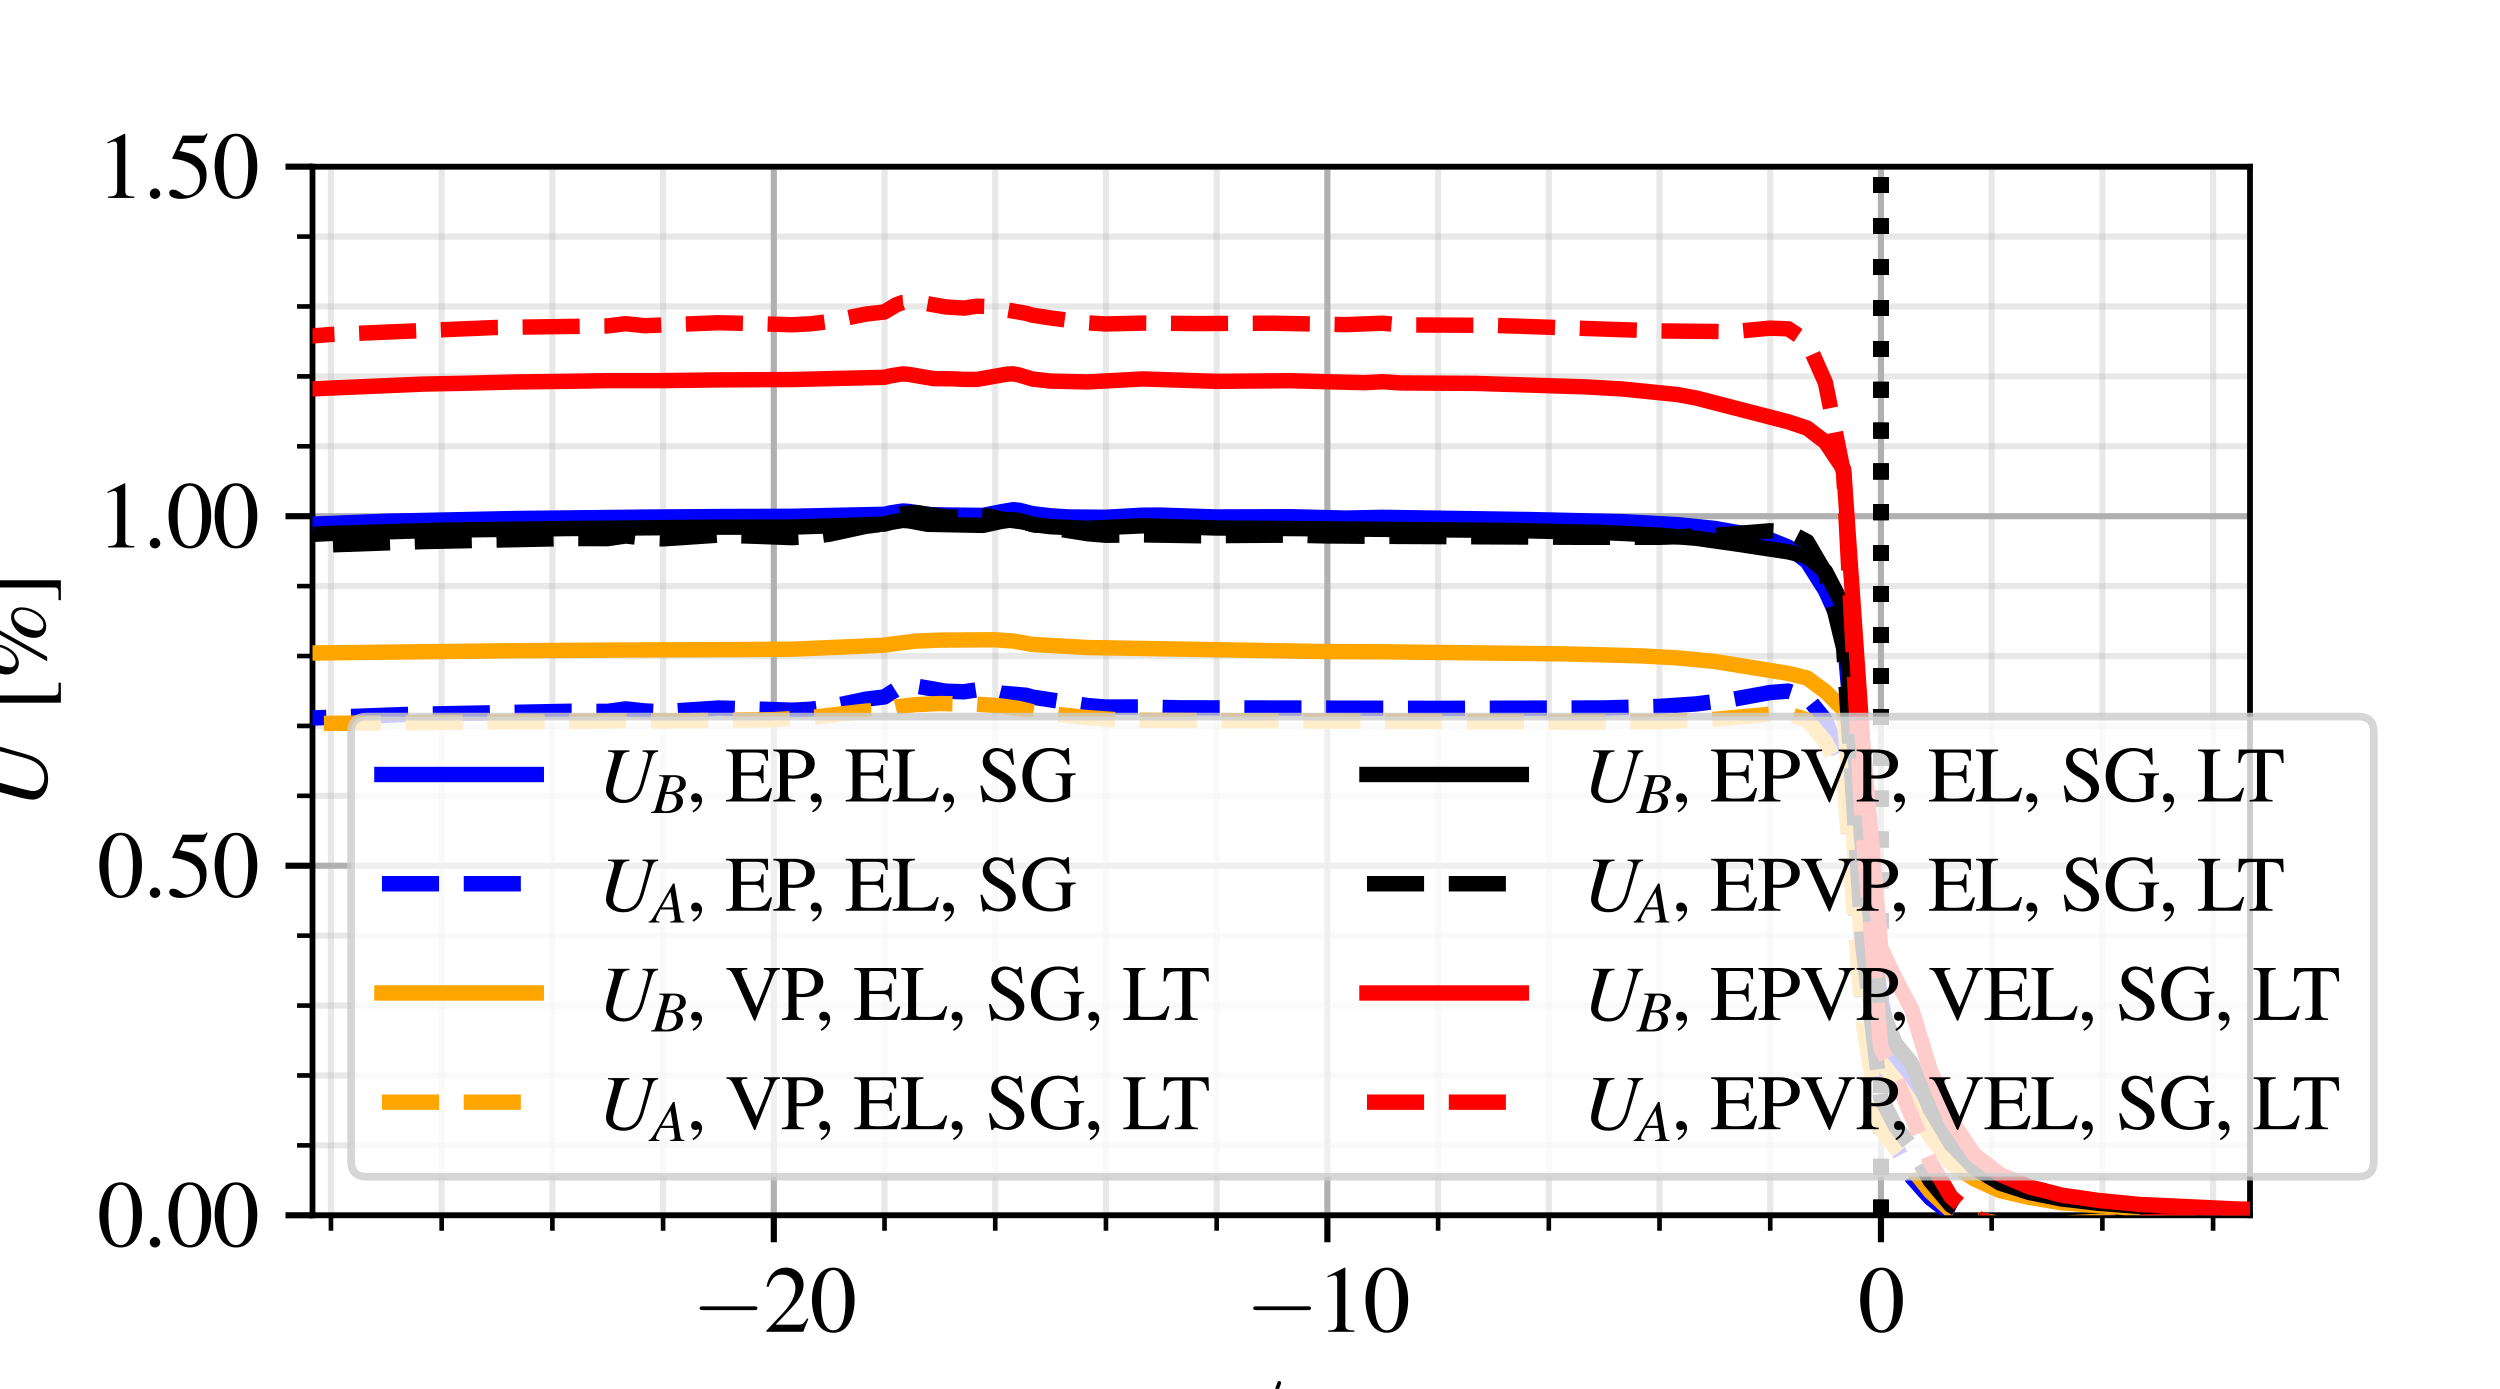<?xml version="1.0" encoding="utf-8" standalone="no"?>
<!DOCTYPE svg PUBLIC "-//W3C//DTD SVG 1.1//EN"
  "http://www.w3.org/Graphics/SVG/1.1/DTD/svg11.dtd">
<svg xmlns:xlink="http://www.w3.org/1999/xlink" width="324pt" height="180pt" viewBox="0 0 324 180" xmlns="http://www.w3.org/2000/svg" version="1.1">
 <defs>
  <style type="text/css">*{stroke-linejoin: round; stroke-linecap: butt}</style>
 </defs>
 <g id="figure_1">
  <g id="patch_1">
   <path d="M 0 180 
L 324 180 
L 324 0 
L 0 0 
z
" style="fill: #ffffff"/>
  </g>
  <g id="axes_1">
   <g id="patch_2">
    <path d="M 40.5 157.5 
L 291.6 157.5 
L 291.6 21.6 
L 40.5 21.6 
z
" style="fill: #ffffff"/>
   </g>
   <g id="matplotlib.axis_1">
    <g id="xtick_1">
     <g id="line2d_1">
      <path d="M 100.286 157.5 
L 100.286 21.6 
" clip-path="url(#p25b8b8e4d7)" style="fill: none; stroke: #b0b0b0; stroke-width: 0.8; stroke-linecap: square"/>
     </g>
     <g id="line2d_2">
      <defs>
       <path id="m56340fd3eb" d="M 0 0 
L 0 3.5 
" style="stroke: #000000; stroke-width: 0.8"/>
      </defs>
      <g>
       <use xlink:href="#m56340fd3eb" x="100.286" y="157.5" style="stroke: #000000; stroke-width: 0.8"/>
      </g>
     </g>
     <g id="text_1">
      <!-- $\mathdefault{-20}$ -->
      <g transform="translate(89.664 172.605)scale(0.12 -0.12)">
       <defs>
        <path id="CMSY10-0" d="M 4218 1472 
C 4326 1472 4442 1472 4442 1600 
C 4442 1728 4326 1728 4218 1728 
L 755 1728 
C 646 1728 531 1728 531 1600 
C 531 1472 646 1472 755 1472 
L 4218 1472 
z
" transform="scale(0.016)"/>
        <path id="NimbusRomNo9L-Regu-32" d="M 3040 879 
L 2957 912 
C 2720 544 2637 486 2349 486 
L 819 486 
L 1894 1621 
C 2464 2221 2714 2711 2714 3214 
C 2714 3858 2195 4352 1530 4352 
C 1178 4352 845 4211 608 3955 
C 403 3736 307 3530 198 3072 
L 333 3039 
C 589 3671 819 3878 1261 3878 
C 1798 3878 2163 3510 2163 2969 
C 2163 2466 1869 1866 1331 1292 
L 192 76 
L 192 0 
L 2688 0 
L 3040 879 
z
" transform="scale(0.016)"/>
        <path id="NimbusRomNo9L-Regu-30" d="M 1626 4352 
C 1274 4352 1005 4243 768 4019 
C 397 3661 154 2924 154 2176 
C 154 1478 365 729 666 371 
C 902 89 1229 -64 1600 -64 
C 1926 -64 2202 44 2432 268 
C 2803 620 3046 1363 3046 2137 
C 3046 3449 2464 4352 1626 4352 
z
M 1606 4185 
C 2144 4185 2432 3462 2432 2124 
C 2432 787 2150 102 1600 102 
C 1050 102 768 787 768 2118 
C 768 3475 1056 4185 1606 4185 
z
" transform="scale(0.016)"/>
       </defs>
       <use xlink:href="#CMSY10-0" transform="scale(0.996)"/>
       <use xlink:href="#NimbusRomNo9L-Regu-32" transform="translate(77.409 0)scale(0.996)"/>
       <use xlink:href="#NimbusRomNo9L-Regu-30" transform="translate(127.222 0)scale(0.996)"/>
      </g>
     </g>
    </g>
    <g id="xtick_2">
     <g id="line2d_3">
      <path d="M 172.029 157.5 
L 172.029 21.6 
" clip-path="url(#p25b8b8e4d7)" style="fill: none; stroke: #b0b0b0; stroke-width: 0.8; stroke-linecap: square"/>
     </g>
     <g id="line2d_4">
      <g>
       <use xlink:href="#m56340fd3eb" x="172.029" y="157.5" style="stroke: #000000; stroke-width: 0.8"/>
      </g>
     </g>
     <g id="text_2">
      <!-- $\mathdefault{-10}$ -->
      <g transform="translate(161.406 172.605)scale(0.12 -0.12)">
       <defs>
        <path id="NimbusRomNo9L-Regu-31" d="M 1862 4352 
L 710 3776 
L 710 3686 
C 787 3718 858 3743 883 3756 
C 998 3801 1107 3826 1171 3826 
C 1306 3826 1363 3731 1363 3525 
L 1363 599 
C 1363 386 1312 238 1210 179 
C 1114 121 1024 102 755 96 
L 755 0 
L 2522 0 
L 2522 96 
C 2016 102 1914 167 1914 477 
L 1914 4339 
L 1862 4352 
z
" transform="scale(0.016)"/>
       </defs>
       <use xlink:href="#CMSY10-0" transform="scale(0.996)"/>
       <use xlink:href="#NimbusRomNo9L-Regu-31" transform="translate(77.409 0)scale(0.996)"/>
       <use xlink:href="#NimbusRomNo9L-Regu-30" transform="translate(127.222 0)scale(0.996)"/>
      </g>
     </g>
    </g>
    <g id="xtick_3">
     <g id="line2d_5">
      <path d="M 243.771 157.5 
L 243.771 21.6 
" clip-path="url(#p25b8b8e4d7)" style="fill: none; stroke: #b0b0b0; stroke-width: 0.8; stroke-linecap: square"/>
     </g>
     <g id="line2d_6">
      <g>
       <use xlink:href="#m56340fd3eb" x="243.771" y="157.5" style="stroke: #000000; stroke-width: 0.8"/>
      </g>
     </g>
     <g id="text_3">
      <!-- $\mathdefault{0}$ -->
      <g transform="translate(240.783 172.605)scale(0.12 -0.12)">
       <use xlink:href="#NimbusRomNo9L-Regu-30" transform="scale(0.996)"/>
      </g>
     </g>
    </g>
    <g id="xtick_4">
     <g id="line2d_7">
      <path d="M 42.891 157.5 
L 42.891 21.6 
" clip-path="url(#p25b8b8e4d7)" style="fill: none; stroke: #b0b0b0; stroke-opacity: 0.3; stroke-width: 0.8; stroke-linecap: square"/>
     </g>
     <g id="line2d_8">
      <defs>
       <path id="m2dd1605b0b" d="M 0 0 
L 0 2 
" style="stroke: #000000; stroke-width: 0.6"/>
      </defs>
      <g>
       <use xlink:href="#m2dd1605b0b" x="42.891" y="157.5" style="stroke: #000000; stroke-width: 0.6"/>
      </g>
     </g>
    </g>
    <g id="xtick_5">
     <g id="line2d_9">
      <path d="M 57.24 157.5 
L 57.24 21.6 
" clip-path="url(#p25b8b8e4d7)" style="fill: none; stroke: #b0b0b0; stroke-opacity: 0.3; stroke-width: 0.8; stroke-linecap: square"/>
     </g>
     <g id="line2d_10">
      <g>
       <use xlink:href="#m2dd1605b0b" x="57.24" y="157.5" style="stroke: #000000; stroke-width: 0.6"/>
      </g>
     </g>
    </g>
    <g id="xtick_6">
     <g id="line2d_11">
      <path d="M 71.589 157.5 
L 71.589 21.6 
" clip-path="url(#p25b8b8e4d7)" style="fill: none; stroke: #b0b0b0; stroke-opacity: 0.3; stroke-width: 0.8; stroke-linecap: square"/>
     </g>
     <g id="line2d_12">
      <g>
       <use xlink:href="#m2dd1605b0b" x="71.589" y="157.5" style="stroke: #000000; stroke-width: 0.6"/>
      </g>
     </g>
    </g>
    <g id="xtick_7">
     <g id="line2d_13">
      <path d="M 85.937 157.5 
L 85.937 21.6 
" clip-path="url(#p25b8b8e4d7)" style="fill: none; stroke: #b0b0b0; stroke-opacity: 0.3; stroke-width: 0.8; stroke-linecap: square"/>
     </g>
     <g id="line2d_14">
      <g>
       <use xlink:href="#m2dd1605b0b" x="85.937" y="157.5" style="stroke: #000000; stroke-width: 0.6"/>
      </g>
     </g>
    </g>
    <g id="xtick_8">
     <g id="line2d_15">
      <path d="M 114.634 157.5 
L 114.634 21.6 
" clip-path="url(#p25b8b8e4d7)" style="fill: none; stroke: #b0b0b0; stroke-opacity: 0.3; stroke-width: 0.8; stroke-linecap: square"/>
     </g>
     <g id="line2d_16">
      <g>
       <use xlink:href="#m2dd1605b0b" x="114.634" y="157.5" style="stroke: #000000; stroke-width: 0.6"/>
      </g>
     </g>
    </g>
    <g id="xtick_9">
     <g id="line2d_17">
      <path d="M 128.983 157.5 
L 128.983 21.6 
" clip-path="url(#p25b8b8e4d7)" style="fill: none; stroke: #b0b0b0; stroke-opacity: 0.3; stroke-width: 0.8; stroke-linecap: square"/>
     </g>
     <g id="line2d_18">
      <g>
       <use xlink:href="#m2dd1605b0b" x="128.983" y="157.5" style="stroke: #000000; stroke-width: 0.6"/>
      </g>
     </g>
    </g>
    <g id="xtick_10">
     <g id="line2d_19">
      <path d="M 143.331 157.5 
L 143.331 21.6 
" clip-path="url(#p25b8b8e4d7)" style="fill: none; stroke: #b0b0b0; stroke-opacity: 0.3; stroke-width: 0.8; stroke-linecap: square"/>
     </g>
     <g id="line2d_20">
      <g>
       <use xlink:href="#m2dd1605b0b" x="143.331" y="157.5" style="stroke: #000000; stroke-width: 0.6"/>
      </g>
     </g>
    </g>
    <g id="xtick_11">
     <g id="line2d_21">
      <path d="M 157.68 157.5 
L 157.68 21.6 
" clip-path="url(#p25b8b8e4d7)" style="fill: none; stroke: #b0b0b0; stroke-opacity: 0.3; stroke-width: 0.8; stroke-linecap: square"/>
     </g>
     <g id="line2d_22">
      <g>
       <use xlink:href="#m2dd1605b0b" x="157.68" y="157.5" style="stroke: #000000; stroke-width: 0.6"/>
      </g>
     </g>
    </g>
    <g id="xtick_12">
     <g id="line2d_23">
      <path d="M 186.377 157.5 
L 186.377 21.6 
" clip-path="url(#p25b8b8e4d7)" style="fill: none; stroke: #b0b0b0; stroke-opacity: 0.3; stroke-width: 0.8; stroke-linecap: square"/>
     </g>
     <g id="line2d_24">
      <g>
       <use xlink:href="#m2dd1605b0b" x="186.377" y="157.5" style="stroke: #000000; stroke-width: 0.6"/>
      </g>
     </g>
    </g>
    <g id="xtick_13">
     <g id="line2d_25">
      <path d="M 200.726 157.5 
L 200.726 21.6 
" clip-path="url(#p25b8b8e4d7)" style="fill: none; stroke: #b0b0b0; stroke-opacity: 0.3; stroke-width: 0.8; stroke-linecap: square"/>
     </g>
     <g id="line2d_26">
      <g>
       <use xlink:href="#m2dd1605b0b" x="200.726" y="157.5" style="stroke: #000000; stroke-width: 0.6"/>
      </g>
     </g>
    </g>
    <g id="xtick_14">
     <g id="line2d_27">
      <path d="M 215.074 157.5 
L 215.074 21.6 
" clip-path="url(#p25b8b8e4d7)" style="fill: none; stroke: #b0b0b0; stroke-opacity: 0.3; stroke-width: 0.8; stroke-linecap: square"/>
     </g>
     <g id="line2d_28">
      <g>
       <use xlink:href="#m2dd1605b0b" x="215.074" y="157.5" style="stroke: #000000; stroke-width: 0.6"/>
      </g>
     </g>
    </g>
    <g id="xtick_15">
     <g id="line2d_29">
      <path d="M 229.423 157.5 
L 229.423 21.6 
" clip-path="url(#p25b8b8e4d7)" style="fill: none; stroke: #b0b0b0; stroke-opacity: 0.3; stroke-width: 0.8; stroke-linecap: square"/>
     </g>
     <g id="line2d_30">
      <g>
       <use xlink:href="#m2dd1605b0b" x="229.423" y="157.5" style="stroke: #000000; stroke-width: 0.6"/>
      </g>
     </g>
    </g>
    <g id="xtick_16">
     <g id="line2d_31">
      <path d="M 258.12 157.5 
L 258.12 21.6 
" clip-path="url(#p25b8b8e4d7)" style="fill: none; stroke: #b0b0b0; stroke-opacity: 0.3; stroke-width: 0.8; stroke-linecap: square"/>
     </g>
     <g id="line2d_32">
      <g>
       <use xlink:href="#m2dd1605b0b" x="258.12" y="157.5" style="stroke: #000000; stroke-width: 0.6"/>
      </g>
     </g>
    </g>
    <g id="xtick_17">
     <g id="line2d_33">
      <path d="M 272.469 157.5 
L 272.469 21.6 
" clip-path="url(#p25b8b8e4d7)" style="fill: none; stroke: #b0b0b0; stroke-opacity: 0.3; stroke-width: 0.8; stroke-linecap: square"/>
     </g>
     <g id="line2d_34">
      <g>
       <use xlink:href="#m2dd1605b0b" x="272.469" y="157.5" style="stroke: #000000; stroke-width: 0.6"/>
      </g>
     </g>
    </g>
    <g id="xtick_18">
     <g id="line2d_35">
      <path d="M 286.817 157.5 
L 286.817 21.6 
" clip-path="url(#p25b8b8e4d7)" style="fill: none; stroke: #b0b0b0; stroke-opacity: 0.3; stroke-width: 0.8; stroke-linecap: square"/>
     </g>
     <g id="line2d_36">
      <g>
       <use xlink:href="#m2dd1605b0b" x="286.817" y="157.5" style="stroke: #000000; stroke-width: 0.6"/>
      </g>
     </g>
    </g>
    <g id="text_4">
     <!-- $z/R_t$ -->
     <g transform="translate(155.949 188.16)scale(0.12 -0.12)">
      <defs>
       <path id="NimbusRomNo9L-ReguItal-7a" d="M 518 1991 
C 653 2310 736 2368 1037 2368 
L 1971 2368 
L -13 -7 
L 45 -64 
C 147 19 230 51 339 51 
C 493 51 704 -32 1005 -225 
C 1325 -429 1542 -512 1722 -512 
C 2042 -512 2323 -278 2323 -13 
C 2323 121 2234 217 2099 217 
C 1971 198 1882 115 1882 0 
C 1882 -57 1901 -120 1939 -189 
C 1958 -227 1971 -265 1971 -284 
C 1971 -340 1901 -378 1798 -378 
C 1638 -378 1562 -328 1350 -63 
C 1069 301 947 385 576 469 
L 2432 2681 
L 2432 2752 
L 614 2752 
L 416 2013 
L 518 1991 
z
" transform="scale(0.016)"/>
       <path id="CMMI10-3d" d="M 2810 4557 
C 2842 4640 2842 4665 2842 4672 
C 2842 4742 2784 4800 2714 4800 
C 2669 4800 2624 4780 2605 4742 
L 384 -1357 
C 352 -1440 352 -1466 352 -1472 
C 352 -1543 410 -1600 480 -1600 
C 563 -1600 582 -1556 621 -1447 
L 2810 4557 
z
" transform="scale(0.016)"/>
       <path id="NimbusRomNo9L-ReguItal-52" d="M 3629 102 
C 3347 121 3219 229 3098 561 
L 2502 2121 
C 2995 2229 3206 2318 3437 2522 
C 3648 2707 3763 2955 3763 3242 
C 3763 3834 3290 4160 2432 4160 
L 845 4160 
L 845 4057 
C 1114 4019 1146 4012 1210 3967 
C 1261 3936 1299 3859 1299 3789 
C 1299 3713 1267 3560 1222 3388 
L 435 573 
C 320 198 275 159 -83 102 
L -83 0 
L 1478 0 
L 1478 102 
C 1088 153 1043 185 1043 395 
C 1043 459 1062 541 1120 764 
L 1478 2095 
L 1894 2063 
L 2682 0 
L 3629 0 
L 3629 102 
z
M 1971 3789 
C 2010 3923 2093 3967 2298 3967 
C 2829 3967 3091 3726 3091 3254 
C 3091 2624 2682 2299 1882 2299 
C 1779 2299 1709 2305 1555 2331 
L 1971 3789 
z
" transform="scale(0.016)"/>
       <path id="NimbusRomNo9L-ReguItal-74" d="M 1894 2752 
L 1382 2752 
L 1562 3411 
C 1568 3424 1568 3436 1568 3443 
C 1568 3488 1549 3507 1517 3507 
C 1478 3507 1459 3500 1421 3449 
C 1171 3123 774 2803 570 2745 
C 410 2694 365 2655 365 2585 
C 365 2579 365 2566 371 2547 
L 845 2547 
L 384 782 
C 371 724 365 705 346 647 
C 288 454 237 230 237 179 
C 237 38 371 -64 544 -64 
C 838 -64 1050 115 1453 711 
L 1370 756 
C 1056 352 954 249 851 249 
C 794 249 755 300 755 377 
C 755 384 755 390 762 410 
L 1325 2547 
L 1862 2547 
L 1894 2752 
z
" transform="scale(0.016)"/>
      </defs>
      <use xlink:href="#NimbusRomNo9L-ReguItal-7a" transform="scale(0.996)"/>
      <use xlink:href="#CMMI10-3d" transform="translate(38.754 0)scale(0.996)"/>
      <use xlink:href="#NimbusRomNo9L-ReguItal-52" transform="translate(88.567 0)scale(0.996)"/>
      <use xlink:href="#NimbusRomNo9L-ReguItal-74" transform="translate(147.595 -14.944)scale(0.737)"/>
     </g>
    </g>
   </g>
   <g id="matplotlib.axis_2">
    <g id="ytick_1">
     <g id="line2d_37">
      <path d="M 40.5 157.5 
L 291.6 157.5 
" clip-path="url(#p25b8b8e4d7)" style="fill: none; stroke: #b0b0b0; stroke-width: 0.8; stroke-linecap: square"/>
     </g>
     <g id="line2d_38">
      <defs>
       <path id="m65798af2ad" d="M 0 0 
L -3.5 0 
" style="stroke: #000000; stroke-width: 0.8"/>
      </defs>
      <g>
       <use xlink:href="#m65798af2ad" x="40.5" y="157.5" style="stroke: #000000; stroke-width: 0.8"/>
      </g>
     </g>
     <g id="text_5">
      <!-- 0.00 -->
      <g transform="translate(12.578 161.553)scale(0.12 -0.12)">
       <defs>
        <path id="NimbusRomNo9L-Regu-2e" d="M 800 646 
C 608 646 448 480 448 281 
C 448 96 608 -64 794 -64 
C 992 -64 1158 96 1158 281 
C 1158 480 992 646 800 646 
z
" transform="scale(0.016)"/>
       </defs>
       <use xlink:href="#NimbusRomNo9L-Regu-30" transform="scale(0.996)"/>
       <use xlink:href="#NimbusRomNo9L-Regu-2e" transform="translate(49.813 0)scale(0.996)"/>
       <use xlink:href="#NimbusRomNo9L-Regu-30" transform="translate(74.72 0)scale(0.996)"/>
       <use xlink:href="#NimbusRomNo9L-Regu-30" transform="translate(124.533 0)scale(0.996)"/>
      </g>
     </g>
    </g>
    <g id="ytick_2">
     <g id="line2d_39">
      <path d="M 40.5 112.2 
L 291.6 112.2 
" clip-path="url(#p25b8b8e4d7)" style="fill: none; stroke: #b0b0b0; stroke-width: 0.8; stroke-linecap: square"/>
     </g>
     <g id="line2d_40">
      <g>
       <use xlink:href="#m65798af2ad" x="40.5" y="112.2" style="stroke: #000000; stroke-width: 0.8"/>
      </g>
     </g>
     <g id="text_6">
      <!-- 0.50 -->
      <g transform="translate(12.578 116.253)scale(0.12 -0.12)">
       <defs>
        <path id="NimbusRomNo9L-Regu-35" d="M 1158 3718 
L 2413 3718 
C 2515 3718 2541 3731 2560 3775 
L 2803 4345 
L 2746 4390 
C 2650 4256 2586 4224 2451 4224 
L 1114 4224 
L 416 2717 
C 410 2705 410 2698 410 2686 
C 410 2654 435 2635 486 2635 
C 691 2635 947 2591 1210 2508 
C 1946 2274 2285 1882 2285 1255 
C 2285 647 1894 172 1395 172 
C 1267 172 1158 217 966 356 
C 762 502 614 565 480 565 
C 294 565 205 489 205 331 
C 205 89 506 -64 986 -64 
C 1523 -64 1984 108 2304 432 
C 2598 717 2733 1078 2733 1559 
C 2733 2015 2611 2306 2291 2622 
C 2010 2901 1645 3047 890 3180 
L 1158 3718 
z
" transform="scale(0.016)"/>
       </defs>
       <use xlink:href="#NimbusRomNo9L-Regu-30" transform="scale(0.996)"/>
       <use xlink:href="#NimbusRomNo9L-Regu-2e" transform="translate(49.813 0)scale(0.996)"/>
       <use xlink:href="#NimbusRomNo9L-Regu-35" transform="translate(74.72 0)scale(0.996)"/>
       <use xlink:href="#NimbusRomNo9L-Regu-30" transform="translate(124.533 0)scale(0.996)"/>
      </g>
     </g>
    </g>
    <g id="ytick_3">
     <g id="line2d_41">
      <path d="M 40.5 66.9 
L 291.6 66.9 
" clip-path="url(#p25b8b8e4d7)" style="fill: none; stroke: #b0b0b0; stroke-width: 0.8; stroke-linecap: square"/>
     </g>
     <g id="line2d_42">
      <g>
       <use xlink:href="#m65798af2ad" x="40.5" y="66.9" style="stroke: #000000; stroke-width: 0.8"/>
      </g>
     </g>
     <g id="text_7">
      <!-- 1.00 -->
      <g transform="translate(12.578 70.953)scale(0.12 -0.12)">
       <use xlink:href="#NimbusRomNo9L-Regu-31" transform="scale(0.996)"/>
       <use xlink:href="#NimbusRomNo9L-Regu-2e" transform="translate(49.813 0)scale(0.996)"/>
       <use xlink:href="#NimbusRomNo9L-Regu-30" transform="translate(74.72 0)scale(0.996)"/>
       <use xlink:href="#NimbusRomNo9L-Regu-30" transform="translate(124.533 0)scale(0.996)"/>
      </g>
     </g>
    </g>
    <g id="ytick_4">
     <g id="line2d_43">
      <path d="M 40.5 21.6 
L 291.6 21.6 
" clip-path="url(#p25b8b8e4d7)" style="fill: none; stroke: #b0b0b0; stroke-width: 0.8; stroke-linecap: square"/>
     </g>
     <g id="line2d_44">
      <g>
       <use xlink:href="#m65798af2ad" x="40.5" y="21.6" style="stroke: #000000; stroke-width: 0.8"/>
      </g>
     </g>
     <g id="text_8">
      <!-- 1.50 -->
      <g transform="translate(12.578 25.653)scale(0.12 -0.12)">
       <use xlink:href="#NimbusRomNo9L-Regu-31" transform="scale(0.996)"/>
       <use xlink:href="#NimbusRomNo9L-Regu-2e" transform="translate(49.813 0)scale(0.996)"/>
       <use xlink:href="#NimbusRomNo9L-Regu-35" transform="translate(74.72 0)scale(0.996)"/>
       <use xlink:href="#NimbusRomNo9L-Regu-30" transform="translate(124.533 0)scale(0.996)"/>
      </g>
     </g>
    </g>
    <g id="ytick_5">
     <g id="line2d_45">
      <path d="M 40.5 148.44 
L 291.6 148.44 
" clip-path="url(#p25b8b8e4d7)" style="fill: none; stroke: #b0b0b0; stroke-opacity: 0.3; stroke-width: 0.8; stroke-linecap: square"/>
     </g>
     <g id="line2d_46">
      <defs>
       <path id="maff9589c83" d="M 0 0 
L -2 0 
" style="stroke: #000000; stroke-width: 0.6"/>
      </defs>
      <g>
       <use xlink:href="#maff9589c83" x="40.5" y="148.44" style="stroke: #000000; stroke-width: 0.6"/>
      </g>
     </g>
    </g>
    <g id="ytick_6">
     <g id="line2d_47">
      <path d="M 40.5 139.38 
L 291.6 139.38 
" clip-path="url(#p25b8b8e4d7)" style="fill: none; stroke: #b0b0b0; stroke-opacity: 0.3; stroke-width: 0.8; stroke-linecap: square"/>
     </g>
     <g id="line2d_48">
      <g>
       <use xlink:href="#maff9589c83" x="40.5" y="139.38" style="stroke: #000000; stroke-width: 0.6"/>
      </g>
     </g>
    </g>
    <g id="ytick_7">
     <g id="line2d_49">
      <path d="M 40.5 130.32 
L 291.6 130.32 
" clip-path="url(#p25b8b8e4d7)" style="fill: none; stroke: #b0b0b0; stroke-opacity: 0.3; stroke-width: 0.8; stroke-linecap: square"/>
     </g>
     <g id="line2d_50">
      <g>
       <use xlink:href="#maff9589c83" x="40.5" y="130.32" style="stroke: #000000; stroke-width: 0.6"/>
      </g>
     </g>
    </g>
    <g id="ytick_8">
     <g id="line2d_51">
      <path d="M 40.5 121.26 
L 291.6 121.26 
" clip-path="url(#p25b8b8e4d7)" style="fill: none; stroke: #b0b0b0; stroke-opacity: 0.3; stroke-width: 0.8; stroke-linecap: square"/>
     </g>
     <g id="line2d_52">
      <g>
       <use xlink:href="#maff9589c83" x="40.5" y="121.26" style="stroke: #000000; stroke-width: 0.6"/>
      </g>
     </g>
    </g>
    <g id="ytick_9">
     <g id="line2d_53">
      <path d="M 40.5 103.14 
L 291.6 103.14 
" clip-path="url(#p25b8b8e4d7)" style="fill: none; stroke: #b0b0b0; stroke-opacity: 0.3; stroke-width: 0.8; stroke-linecap: square"/>
     </g>
     <g id="line2d_54">
      <g>
       <use xlink:href="#maff9589c83" x="40.5" y="103.14" style="stroke: #000000; stroke-width: 0.6"/>
      </g>
     </g>
    </g>
    <g id="ytick_10">
     <g id="line2d_55">
      <path d="M 40.5 94.08 
L 291.6 94.08 
" clip-path="url(#p25b8b8e4d7)" style="fill: none; stroke: #b0b0b0; stroke-opacity: 0.3; stroke-width: 0.8; stroke-linecap: square"/>
     </g>
     <g id="line2d_56">
      <g>
       <use xlink:href="#maff9589c83" x="40.5" y="94.08" style="stroke: #000000; stroke-width: 0.6"/>
      </g>
     </g>
    </g>
    <g id="ytick_11">
     <g id="line2d_57">
      <path d="M 40.5 85.02 
L 291.6 85.02 
" clip-path="url(#p25b8b8e4d7)" style="fill: none; stroke: #b0b0b0; stroke-opacity: 0.3; stroke-width: 0.8; stroke-linecap: square"/>
     </g>
     <g id="line2d_58">
      <g>
       <use xlink:href="#maff9589c83" x="40.5" y="85.02" style="stroke: #000000; stroke-width: 0.6"/>
      </g>
     </g>
    </g>
    <g id="ytick_12">
     <g id="line2d_59">
      <path d="M 40.5 75.96 
L 291.6 75.96 
" clip-path="url(#p25b8b8e4d7)" style="fill: none; stroke: #b0b0b0; stroke-opacity: 0.3; stroke-width: 0.8; stroke-linecap: square"/>
     </g>
     <g id="line2d_60">
      <g>
       <use xlink:href="#maff9589c83" x="40.5" y="75.96" style="stroke: #000000; stroke-width: 0.6"/>
      </g>
     </g>
    </g>
    <g id="ytick_13">
     <g id="line2d_61">
      <path d="M 40.5 57.84 
L 291.6 57.84 
" clip-path="url(#p25b8b8e4d7)" style="fill: none; stroke: #b0b0b0; stroke-opacity: 0.3; stroke-width: 0.8; stroke-linecap: square"/>
     </g>
     <g id="line2d_62">
      <g>
       <use xlink:href="#maff9589c83" x="40.5" y="57.84" style="stroke: #000000; stroke-width: 0.6"/>
      </g>
     </g>
    </g>
    <g id="ytick_14">
     <g id="line2d_63">
      <path d="M 40.5 48.78 
L 291.6 48.78 
" clip-path="url(#p25b8b8e4d7)" style="fill: none; stroke: #b0b0b0; stroke-opacity: 0.3; stroke-width: 0.8; stroke-linecap: square"/>
     </g>
     <g id="line2d_64">
      <g>
       <use xlink:href="#maff9589c83" x="40.5" y="48.78" style="stroke: #000000; stroke-width: 0.6"/>
      </g>
     </g>
    </g>
    <g id="ytick_15">
     <g id="line2d_65">
      <path d="M 40.5 39.72 
L 291.6 39.72 
" clip-path="url(#p25b8b8e4d7)" style="fill: none; stroke: #b0b0b0; stroke-opacity: 0.3; stroke-width: 0.8; stroke-linecap: square"/>
     </g>
     <g id="line2d_66">
      <g>
       <use xlink:href="#maff9589c83" x="40.5" y="39.72" style="stroke: #000000; stroke-width: 0.6"/>
      </g>
     </g>
    </g>
    <g id="ytick_16">
     <g id="line2d_67">
      <path d="M 40.5 30.66 
L 291.6 30.66 
" clip-path="url(#p25b8b8e4d7)" style="fill: none; stroke: #b0b0b0; stroke-opacity: 0.3; stroke-width: 0.8; stroke-linecap: square"/>
     </g>
     <g id="line2d_68">
      <g>
       <use xlink:href="#maff9589c83" x="40.5" y="30.66" style="stroke: #000000; stroke-width: 0.6"/>
      </g>
     </g>
    </g>
    <g id="text_9">
     <!-- $U$ [\%] -->
     <g transform="translate(5.99 104.876)rotate(-90)scale(0.12 -0.12)">
      <defs>
       <path id="NimbusRomNo9L-ReguItal-55" d="M 4896 4160 
L 3622 4160 
L 3622 4057 
C 3827 4038 3891 4025 3968 3974 
C 4032 3936 4077 3846 4077 3763 
C 4077 3661 3910 3009 3603 1929 
C 3578 1846 3552 1738 3520 1616 
C 3405 1201 3309 945 3168 728 
C 2918 332 2573 134 2125 134 
C 1594 134 1229 441 1229 888 
C 1229 1105 1427 1878 1856 3354 
C 1869 3399 1882 3444 1888 3476 
C 2022 3923 2125 4012 2560 4057 
L 2560 4160 
L 813 4160 
L 813 4057 
C 1242 4019 1312 3980 1312 3795 
C 1312 3719 1293 3616 1267 3508 
L 928 2281 
C 736 1591 653 1182 653 926 
C 653 313 1242 -128 2048 -128 
C 2886 -128 3418 326 3699 1284 
L 4230 3105 
C 4474 3936 4499 3968 4896 4057 
L 4896 4160 
z
" transform="scale(0.016)"/>
       <path id="NimbusRomNo9L-Regu-5b" d="M 1914 -832 
L 1363 -832 
C 1152 -832 1050 -724 1050 -501 
L 1050 3783 
C 1050 3981 1133 4063 1338 4063 
L 1914 4063 
L 1914 4224 
L 563 4224 
L 563 -993 
L 1914 -993 
L 1914 -832 
z
" transform="scale(0.016)"/>
       <path id="NimbusRomNo9L-Regu-25" d="M 4282 2380 
C 3558 2380 2874 1630 2874 827 
C 2874 326 3181 0 3642 0 
C 3930 0 4166 102 4390 326 
C 4730 673 4941 1193 4941 1694 
C 4941 2131 4698 2380 4282 2380 
z
M 4326 2176 
C 4570 2176 4774 1944 4774 1662 
C 4774 1296 4614 859 4371 558 
C 4166 301 3981 192 3750 192 
C 3520 192 3360 358 3360 602 
C 3360 943 3539 1469 3776 1803 
C 3949 2060 4128 2176 4326 2176 
z
M 4058 4352 
L 3808 4352 
C 3462 4017 3206 3904 2810 3904 
C 2554 3904 2406 3950 2253 4084 
C 2086 4191 2003 4224 1805 4224 
C 1075 4224 390 3487 390 2671 
C 390 2221 730 1856 1146 1856 
C 1421 1856 1709 1984 1920 2208 
C 2253 2549 2458 3056 2458 3525 
C 2458 3615 2445 3692 2413 3807 
C 2528 3763 2643 3743 2829 3743 
C 3110 3743 3277 3788 3533 3930 
L 1286 -64 
L 1594 -64 
L 4058 4352 
z
M 2240 3862 
C 2278 3733 2298 3636 2298 3546 
C 2298 2816 1773 2073 1254 2073 
C 1030 2073 877 2235 877 2467 
C 877 2738 1005 3177 1178 3500 
C 1363 3814 1606 4031 1805 4031 
C 1837 4031 1850 4025 1888 3993 
C 1978 3910 2054 3878 2240 3827 
L 2240 3862 
z
" transform="scale(0.016)"/>
       <path id="NimbusRomNo9L-Regu-5d" d="M 218 -832 
L 218 -993 
L 1568 -993 
L 1568 4224 
L 218 4224 
L 218 4063 
L 768 4063 
C 979 4063 1082 3955 1082 3732 
L 1082 -552 
C 1082 -750 992 -832 794 -832 
L 218 -832 
z
" transform="scale(0.016)"/>
      </defs>
      <use xlink:href="#NimbusRomNo9L-ReguItal-55" transform="scale(0.996)"/>
      <use xlink:href="#NimbusRomNo9L-Regu-5b" transform="translate(106.101 0)scale(0.996)"/>
      <use xlink:href="#NimbusRomNo9L-Regu-25" transform="translate(139.276 0)scale(0.996)"/>
      <use xlink:href="#NimbusRomNo9L-Regu-5d" transform="translate(222.265 0)scale(0.996)"/>
     </g>
    </g>
   </g>
   <g id="line2d_69">
    <path d="M 243.771 157.5 
L 243.771 21.6 
" clip-path="url(#p25b8b8e4d7)" style="fill: none; stroke-dasharray: 2,3.3; stroke-dashoffset: 0; stroke: #000000; stroke-width: 2"/>
   </g>
   <g id="line2d_70">
    <path d="M 243.771 157.5 
L 243.771 21.6 
" clip-path="url(#p25b8b8e4d7)" style="fill: none; stroke-dasharray: 2,3.3; stroke-dashoffset: 0; stroke: #000000; stroke-width: 2"/>
   </g>
   <g id="line2d_71">
    <path d="M 243.771 157.5 
L 243.771 21.6 
" clip-path="url(#p25b8b8e4d7)" style="fill: none; stroke-dasharray: 2,3.3; stroke-dashoffset: 0; stroke: #000000; stroke-width: 2"/>
   </g>
   <g id="line2d_72">
    <path d="M 243.771 157.5 
L 243.771 21.6 
" clip-path="url(#p25b8b8e4d7)" style="fill: none; stroke-dasharray: 2,3.3; stroke-dashoffset: 0; stroke: #000000; stroke-width: 2"/>
   </g>
   <g id="line2d_73">
    <path d="M 243.771 157.5 
L 243.771 21.6 
" clip-path="url(#p25b8b8e4d7)" style="fill: none; stroke-dasharray: 2,3.3; stroke-dashoffset: 0; stroke: #000000; stroke-width: 2"/>
   </g>
   <g id="line2d_74">
    <path d="M 243.771 157.5 
L 243.771 21.6 
" clip-path="url(#p25b8b8e4d7)" style="fill: none; stroke-dasharray: 2,3.3; stroke-dashoffset: 0; stroke: #000000; stroke-width: 2"/>
   </g>
   <g id="line2d_75">
    <path d="M 243.771 157.5 
L 243.771 21.6 
" clip-path="url(#p25b8b8e4d7)" style="fill: none; stroke-dasharray: 2,3.3; stroke-dashoffset: 0; stroke: #000000; stroke-width: 2"/>
   </g>
   <g id="line2d_76">
    <path d="M 243.771 157.5 
L 243.771 21.6 
" clip-path="url(#p25b8b8e4d7)" style="fill: none; stroke-dasharray: 2,3.3; stroke-dashoffset: 0; stroke: #000000; stroke-width: 2"/>
   </g>
   <g id="patch_3">
    <path d="M 40.5 157.5 
L 40.5 21.6 
" style="fill: none; stroke: #000000; stroke-width: 0.75; stroke-linejoin: miter; stroke-linecap: square"/>
   </g>
   <g id="patch_4">
    <path d="M 291.6 157.5 
L 291.6 21.6 
" style="fill: none; stroke: #000000; stroke-width: 0.75; stroke-linejoin: miter; stroke-linecap: square"/>
   </g>
   <g id="patch_5">
    <path d="M 40.5 157.5 
L 291.6 157.5 
" style="fill: none; stroke: #000000; stroke-width: 0.75; stroke-linejoin: miter; stroke-linecap: square"/>
   </g>
   <g id="patch_6">
    <path d="M 40.5 21.6 
L 291.6 21.6 
" style="fill: none; stroke: #000000; stroke-width: 0.75; stroke-linejoin: miter; stroke-linecap: square"/>
   </g>
   <g id="line2d_77">
    <path d="M 306.006 157.154 
L 290.022 156.958 
L 277.323 156.525 
L 271.986 156.143 
L 267.229 155.648 
L 262.989 154.874 
L 259.208 153.813 
L 255.836 152.163 
L 252.837 149.909 
L 250.154 146.619 
L 247.772 142.596 
L 245.642 137.206 
L 243.748 129.577 
L 241.38 110.615 
L 238.941 81.74 
L 236.573 76.522 
L 234.206 72.78 
L 231.766 70.905 
L 229.399 69.944 
L 227.031 69.337 
L 222.225 68.486 
L 217.418 67.996 
L 210.244 67.607 
L 198.334 67.335 
L 179.179 67.047 
L 174.372 67.146 
L 167.198 66.966 
L 157.656 66.999 
L 150.482 66.761 
L 148.114 66.765 
L 143.308 67.039 
L 138.501 67.001 
L 136.133 66.846 
L 133.766 66.562 
L 132.116 66.136 
L 131.326 66.054 
L 129.748 66.326 
L 127.381 66.795 
L 122.574 66.746 
L 120.206 66.688 
L 117.767 66.279 
L 116.978 66.229 
L 115.4 66.473 
L 114.61 66.652 
L 102.629 66.913 
L 93.088 66.945 
L 83.546 67.017 
L 66.758 67.199 
L 50.042 67.552 
L 40.5 67.933 
L 33.326 68.395 
L 28.519 68.848 
L 26.151 69.219 
L 23.712 69.446 
L 21.345 70.107 
L 18.977 70.143 
L 16.538 71.602 
L 14.17 70.361 
L 11.803 74.737 
L 9.364 66.538 
L 6.996 80.191 
L 4.629 73.704 
L 4.629 73.704 
" clip-path="url(#p25b8b8e4d7)" style="fill: none; stroke: #0000ff; stroke-width: 2; stroke-linecap: square"/>
   </g>
   <g id="line2d_78">
    <path d="M 306.006 157.767 
L 290.022 157.929 
L 277.323 158.272 
L 262.989 158.827 
L 259.208 158.808 
L 255.836 158.309 
L 252.837 157.298 
L 250.154 155.268 
L 247.772 152.58 
L 245.642 148.455 
L 243.748 143.52 
L 241.38 129.477 
L 238.941 99.299 
L 236.573 93.337 
L 234.206 90.374 
L 231.766 89.568 
L 229.399 89.749 
L 224.592 90.628 
L 219.857 91.226 
L 215.05 91.552 
L 207.876 91.752 
L 186.353 91.806 
L 152.849 91.734 
L 148.114 91.623 
L 143.308 91.634 
L 140.94 91.438 
L 133.766 90.337 
L 132.977 90.105 
L 130.537 89.898 
L 129.748 89.823 
L 128.242 89.447 
L 126.591 89.401 
L 124.941 89.652 
L 122.574 89.582 
L 118.628 88.898 
L 116.978 89.03 
L 116.189 89.321 
L 114.61 90.325 
L 112.243 90.61 
L 107.436 91.619 
L 105.069 91.922 
L 102.629 92.044 
L 97.894 91.884 
L 93.088 91.761 
L 85.913 92.236 
L 83.546 92.14 
L 81.106 91.871 
L 78.739 92.198 
L 73.932 92.177 
L 52.409 92.603 
L 40.5 93.047 
L 33.326 93.428 
L 28.519 93.79 
L 23.712 94.334 
L 21.345 94.977 
L 18.977 95.303 
L 16.538 96.97 
L 14.17 96.39 
L 11.803 101.971 
L 9.364 90.51 
L 6.996 106.003 
L 4.629 97.015 
L 4.629 97.015 
" clip-path="url(#p25b8b8e4d7)" style="fill: none; stroke-dasharray: 7.4,3.2; stroke-dashoffset: 0; stroke: #0000ff; stroke-width: 2"/>
   </g>
   <g id="line2d_79">
    <path d="M 306.006 157.202 
L 283.307 156.824 
L 277.323 156.646 
L 267.229 155.888 
L 262.989 155.179 
L 259.208 154.306 
L 255.836 152.774 
L 252.837 150.728 
L 250.154 147.28 
L 247.772 143.076 
L 245.642 139.942 
L 243.748 137.595 
L 241.38 123.887 
L 238.941 91.996 
L 236.573 89.622 
L 234.206 87.874 
L 231.766 87.276 
L 222.225 85.727 
L 217.418 85.265 
L 212.683 85.002 
L 203.069 84.748 
L 179.179 84.473 
L 172.005 84.445 
L 140.94 83.919 
L 133.766 83.515 
L 131.326 83.082 
L 128.959 82.913 
L 121.785 82.958 
L 118.628 83.09 
L 115.4 83.494 
L 114.61 83.62 
L 109.804 83.827 
L 102.629 84.137 
L 95.455 84.182 
L 81.106 84.241 
L 66.758 84.331 
L 38.061 84.658 
L 28.519 85.011 
L 23.712 85.328 
L 18.977 85.808 
L 14.17 86.497 
L 11.803 87.194 
L 9.364 87.557 
L 6.996 89.532 
L 4.629 86.995 
L 4.629 86.995 
" clip-path="url(#p25b8b8e4d7)" style="fill: none; stroke: #ffa500; stroke-width: 2; stroke-linecap: square"/>
   </g>
   <g id="line2d_80">
    <path d="M 306.006 157.707 
L 297.555 157.712 
L 277.323 158.14 
L 271.986 158.281 
L 267.229 158.526 
L 259.208 158.575 
L 255.836 157.968 
L 252.837 156.897 
L 250.154 154.408 
L 243.748 146.329 
L 241.38 132.114 
L 238.941 100.703 
L 236.573 96.118 
L 234.206 93.31 
L 231.766 92.531 
L 229.399 92.558 
L 222.225 93.228 
L 215.05 93.536 
L 205.509 93.591 
L 145.675 93.342 
L 140.94 93.006 
L 133.766 92.234 
L 132.116 91.837 
L 129.748 91.493 
L 126.591 91.266 
L 121.785 91.179 
L 118.628 91.322 
L 116.189 91.609 
L 114.61 92.02 
L 112.243 92.157 
L 105.069 92.988 
L 100.262 93.272 
L 83.546 93.469 
L 81.106 93.403 
L 76.371 93.473 
L 23.712 93.899 
L 18.977 94.288 
L 16.538 94.75 
L 14.17 95.348 
L 11.803 96.59 
L 9.364 97.731 
L 6.996 100.458 
L 4.629 98.22 
L 4.629 98.22 
" clip-path="url(#p25b8b8e4d7)" style="fill: none; stroke-dasharray: 7.4,3.2; stroke-dashoffset: 0; stroke: #ffa500; stroke-width: 2"/>
   </g>
   <g id="line2d_81">
    <path d="M 306.006 157.072 
L 290.022 156.844 
L 277.323 156.359 
L 271.986 155.945 
L 267.229 155.389 
L 262.989 154.544 
L 259.208 153.329 
L 255.836 151.332 
L 252.837 148.25 
L 250.154 143.747 
L 247.772 137.858 
L 245.642 135.231 
L 243.748 130.701 
L 241.38 110.098 
L 238.941 78.615 
L 236.573 74.048 
L 234.206 72.128 
L 231.766 71.521 
L 224.592 70.433 
L 219.857 69.763 
L 215.05 69.355 
L 207.876 69.02 
L 195.895 68.748 
L 162.463 68.458 
L 157.656 68.429 
L 148.114 68.144 
L 140.94 68.471 
L 136.133 68.26 
L 133.766 67.963 
L 132.116 67.468 
L 131.326 67.346 
L 129.748 67.576 
L 127.381 68.091 
L 120.206 67.944 
L 117.767 67.493 
L 116.978 67.442 
L 115.4 67.715 
L 114.61 67.924 
L 102.629 68.311 
L 93.088 68.323 
L 83.546 68.408 
L 73.932 68.495 
L 57.216 68.712 
L 42.868 69.129 
L 35.693 69.518 
L 28.519 70.116 
L 26.151 70.488 
L 23.712 70.705 
L 21.345 71.348 
L 18.977 71.358 
L 16.538 72.762 
L 14.17 71.457 
L 11.803 75.779 
L 9.364 67.507 
L 6.996 81.124 
L 4.629 74.465 
L 4.629 74.465 
" clip-path="url(#p25b8b8e4d7)" style="fill: none; stroke: #000000; stroke-width: 2; stroke-linecap: square"/>
   </g>
   <g id="line2d_82">
    <path d="M 306.006 157.74 
L 290.022 157.908 
L 277.323 158.288 
L 262.989 158.906 
L 259.208 158.804 
L 255.836 158.005 
L 252.837 156.21 
L 250.154 153.013 
L 247.772 148.713 
L 245.642 145.912 
L 243.748 142.279 
L 241.38 122.175 
L 238.941 84.032 
L 236.573 74.257 
L 234.206 70.189 
L 231.766 68.92 
L 229.399 68.794 
L 222.225 69.382 
L 215.05 69.636 
L 205.509 69.636 
L 176.811 69.496 
L 172.005 69.455 
L 167.198 69.349 
L 155.289 69.432 
L 148.114 69.318 
L 143.308 69.368 
L 140.94 69.167 
L 136.133 68.395 
L 133.766 67.969 
L 132.977 67.691 
L 130.537 67.375 
L 129.748 67.281 
L 128.242 66.893 
L 126.591 66.849 
L 124.941 67.086 
L 122.574 66.993 
L 118.628 66.417 
L 116.978 66.583 
L 116.189 66.885 
L 114.61 67.91 
L 112.243 68.201 
L 107.436 69.24 
L 105.069 69.552 
L 102.629 69.676 
L 97.894 69.498 
L 93.088 69.352 
L 85.913 69.837 
L 83.546 69.738 
L 81.106 69.458 
L 78.739 69.804 
L 73.932 69.79 
L 54.849 70.189 
L 42.868 70.615 
L 30.886 71.303 
L 26.151 71.756 
L 23.712 71.992 
L 21.345 72.617 
L 18.977 72.961 
L 16.538 74.692 
L 14.17 74.293 
L 11.803 80.236 
L 9.364 69.391 
L 6.996 85.491 
L 4.629 76.585 
L 4.629 76.585 
" clip-path="url(#p25b8b8e4d7)" style="fill: none; stroke-dasharray: 7.4,3.2; stroke-dashoffset: 0; stroke: #000000; stroke-width: 2"/>
   </g>
   <g id="line2d_83">
    <path d="M 306.006 156.977 
L 290.022 156.692 
L 277.323 156.101 
L 271.986 155.585 
L 267.229 154.899 
L 262.989 153.822 
L 259.208 152.21 
L 255.836 149.591 
L 252.837 145.124 
L 250.154 138.646 
L 247.772 130.827 
L 245.642 126.814 
L 243.748 122.809 
L 241.38 95.756 
L 238.941 60.83 
L 236.573 57.296 
L 234.206 55.484 
L 231.766 54.669 
L 219.857 51.589 
L 217.418 51.136 
L 210.244 50.411 
L 205.509 50.139 
L 191.16 49.686 
L 181.546 49.631 
L 179.179 49.47 
L 176.811 49.594 
L 172.005 49.475 
L 167.198 49.337 
L 157.656 49.424 
L 148.114 49.111 
L 140.94 49.5 
L 136.133 49.388 
L 133.766 49.119 
L 132.116 48.605 
L 131.326 48.451 
L 130.537 48.482 
L 126.591 49.176 
L 124.941 49.167 
L 123.363 49.091 
L 120.995 49.07 
L 119.417 48.802 
L 117.767 48.514 
L 116.978 48.459 
L 115.4 48.711 
L 114.61 48.897 
L 102.629 49.19 
L 93.088 49.234 
L 85.913 49.329 
L 78.739 49.329 
L 73.932 49.414 
L 66.758 49.505 
L 59.584 49.686 
L 54.849 49.777 
L 38.061 50.501 
L 28.519 51.317 
L 26.151 51.77 
L 23.712 52.042 
L 21.345 52.676 
L 18.977 52.766 
L 16.538 54.125 
L 14.17 52.948 
L 11.803 57.115 
L 9.364 49.324 
L 6.996 62.551 
L 4.629 56.572 
L 4.629 56.572 
" clip-path="url(#p25b8b8e4d7)" style="fill: none; stroke: #ff0000; stroke-width: 2; stroke-linecap: square"/>
   </g>
   <g id="line2d_84">
    <path d="M 306.006 157.754 
L 297.555 157.788 
L 283.307 158.114 
L 262.989 159.076 
L 259.208 158.883 
L 255.836 157.733 
L 252.837 155.098 
L 250.154 150.565 
L 245.642 139.516 
L 243.748 135.792 
L 241.38 107.126 
L 238.941 61.373 
L 236.573 49.595 
L 234.206 44.25 
L 231.766 42.619 
L 229.399 42.529 
L 224.592 42.982 
L 215.05 42.891 
L 193.528 42.166 
L 181.546 42.107 
L 179.179 41.888 
L 174.372 42.072 
L 164.83 41.885 
L 155.289 41.937 
L 148.114 41.871 
L 143.308 41.988 
L 140.94 41.839 
L 136.133 41.203 
L 133.766 40.839 
L 132.977 40.604 
L 128.959 39.912 
L 128.242 39.73 
L 126.591 39.68 
L 124.941 39.929 
L 122.574 39.78 
L 118.628 39.082 
L 116.978 39.21 
L 116.189 39.485 
L 114.61 40.432 
L 112.243 40.702 
L 107.436 41.669 
L 105.069 41.966 
L 102.629 42.09 
L 97.894 41.946 
L 93.088 41.825 
L 83.546 42.213 
L 81.106 41.953 
L 78.739 42.239 
L 64.39 42.438 
L 42.868 43.344 
L 28.519 44.522 
L 23.712 45.065 
L 21.345 45.7 
L 18.977 46.153 
L 16.538 47.965 
L 14.17 47.783 
L 11.803 53.763 
L 9.364 44.069 
L 6.996 60.739 
L 4.629 52.857 
L 4.629 52.857 
" clip-path="url(#p25b8b8e4d7)" style="fill: none; stroke-dasharray: 7.4,3.2; stroke-dashoffset: 0; stroke: #ff0000; stroke-width: 2"/>
   </g>
   <g id="legend_1">
    <g id="patch_7">
     <path d="M 47.5 152.5 
L 305.644 152.5 
Q 307.644 152.5 307.644 150.5 
L 307.644 94.873 
Q 307.644 92.873 305.644 92.873 
L 47.5 92.873 
Q 45.5 92.873 45.5 94.873 
L 45.5 150.5 
Q 45.5 152.5 47.5 152.5 
z
" style="fill: #ffffff; opacity: 0.8; stroke: #cccccc; stroke-linejoin: miter"/>
    </g>
    <g id="line2d_85">
     <path d="M 49.5 100.373 
L 59.5 100.373 
L 69.5 100.373 
" style="fill: none; stroke: #0000ff; stroke-width: 2; stroke-linecap: square"/>
    </g>
    <g id="text_10">
     <!-- $U_B$, EP, EL, SG -->
     <g transform="translate(77.5 103.873)scale(0.1 -0.1)">
      <defs>
       <path id="NimbusRomNo9L-ReguItal-42" d="M -51 0 
L 1754 0 
C 2758 0 3450 523 3450 1274 
C 3450 1510 3373 1732 3232 1872 
C 3104 2019 2976 2095 2643 2235 
C 3098 2344 3283 2420 3488 2598 
C 3667 2751 3763 2968 3763 3222 
C 3763 3827 3309 4160 2483 4160 
L 832 4160 
L 832 4057 
C 1229 4025 1325 3974 1325 3795 
C 1325 3700 1299 3541 1254 3388 
L 467 574 
C 352 204 307 166 -51 102 
L -51 0 
z
M 1523 2108 
C 1939 2108 2208 2083 2336 2032 
C 2598 1923 2758 1643 2758 1299 
C 2758 612 2285 192 1504 192 
C 1235 192 1094 287 1094 459 
C 1094 535 1171 841 1318 1350 
C 1402 1637 1440 1783 1523 2108 
z
M 2003 3789 
C 2042 3929 2118 3967 2368 3967 
C 2880 3967 3117 3751 3117 3280 
C 3117 2917 2963 2637 2688 2484 
C 2470 2356 2163 2312 1587 2312 
L 2003 3789 
z
" transform="scale(0.016)"/>
       <path id="NimbusRomNo9L-Regu-2c" d="M 531 -890 
C 960 -679 1248 -289 1248 96 
C 1248 416 1024 665 736 665 
C 512 665 358 518 358 300 
C 358 57 506 -64 736 -64 
C 774 -64 819 -58 858 -52 
C 902 0 902 0 909 0 
C 960 0 998 -39 998 -90 
C 998 -295 819 -532 474 -769 
L 531 -890 
z
" transform="scale(0.016)"/>
       <path id="NimbusRomNo9L-Regu-45" d="M 3821 1087 
L 3642 1087 
C 3322 391 3046 236 2131 236 
L 1958 236 
C 1645 236 1376 269 1331 314 
C 1299 333 1286 404 1286 513 
L 1286 2105 
L 2272 2105 
C 2797 2105 2893 2021 2976 1487 
L 3123 1487 
L 3123 2966 
L 2976 2966 
C 2931 2708 2906 2613 2835 2525 
C 2752 2418 2573 2368 2272 2368 
L 1286 2368 
L 1286 3766 
C 1286 3942 1325 3980 1498 3980 
L 2362 3980 
C 3085 3980 3226 3886 3334 3319 
L 3494 3319 
L 3475 4224 
L 77 4224 
L 77 4102 
C 550 4064 634 3975 634 3528 
L 634 695 
C 634 249 544 153 77 121 
L 77 0 
L 3533 0 
L 3821 1087 
z
" transform="scale(0.016)"/>
       <path id="NimbusRomNo9L-Regu-50" d="M 1293 1875 
C 1459 1862 1568 1855 1734 1855 
C 2234 1855 2579 1919 2854 2073 
C 3238 2276 3469 2661 3469 3077 
C 3469 3343 3379 3583 3206 3766 
C 2950 4044 2394 4224 1792 4224 
L 102 4224 
L 102 4102 
C 576 4051 640 3987 640 3528 
L 640 765 
C 640 230 589 166 102 121 
L 102 0 
L 1894 0 
L 1894 121 
C 1389 140 1293 230 1293 695 
L 1293 1875 
z
M 1293 3772 
C 1293 3942 1338 3987 1510 3987 
C 2374 3987 2771 3690 2771 3040 
C 2771 2427 2394 2112 1658 2112 
C 1530 2112 1440 2118 1293 2130 
L 1293 3772 
z
" transform="scale(0.016)"/>
       <path id="NimbusRomNo9L-Regu-4c" d="M 3667 1110 
C 3558 868 3469 721 3373 613 
C 3149 364 2797 249 2266 249 
L 1837 249 
C 1370 249 1286 287 1286 511 
L 1286 3528 
C 1286 3981 1376 4070 1882 4102 
L 1882 4224 
L 77 4224 
L 77 4102 
C 550 4064 634 3974 634 3528 
L 634 696 
C 634 249 544 153 77 121 
L 77 0 
L 3520 0 
L 3827 1113 
L 3667 1110 
z
" transform="scale(0.016)"/>
       <path id="NimbusRomNo9L-Regu-53" d="M 2861 4313 
L 2726 4313 
C 2701 4166 2630 4095 2522 4095 
C 2458 4095 2349 4121 2240 4172 
C 2003 4300 1766 4352 1562 4352 
C 1286 4352 1005 4243 794 4057 
C 570 3859 454 3590 454 3257 
C 454 2745 736 2387 1453 2009 
C 1914 1766 2246 1504 2406 1260 
C 2464 1177 2496 1043 2496 889 
C 2496 460 2176 166 1709 166 
C 1139 166 736 518 416 1299 
L 269 1299 
L 461 -58 
L 602 -58 
C 608 38 685 128 781 128 
C 851 128 960 102 1082 57 
C 1325 -13 1581 -64 1837 -64 
C 2573 -64 3142 441 3142 1100 
C 3142 1625 2790 2041 1946 2496 
C 1274 2867 1005 3148 1005 3494 
C 1005 3846 1274 4089 1670 4089 
C 1958 4089 2227 3968 2451 3737 
C 2650 3533 2739 3366 2842 2988 
L 3002 2988 
L 2861 4313 
z
" transform="scale(0.016)"/>
       <path id="NimbusRomNo9L-Regu-47" d="M 4538 2291 
L 2906 2291 
L 2906 2176 
C 3181 2156 3258 2137 3334 2086 
C 3430 2028 3469 1881 3469 1606 
L 3469 569 
C 3469 364 3078 192 2618 192 
C 1574 192 934 921 934 2112 
C 934 2713 1114 3296 1395 3609 
C 1677 3923 2074 4095 2509 4095 
C 2867 4095 3181 3974 3430 3744 
C 3622 3565 3725 3392 3885 3001 
L 4032 3001 
L 3981 4352 
L 3840 4352 
C 3802 4230 3686 4140 3552 4140 
C 3488 4140 3386 4159 3270 4204 
C 2982 4300 2688 4352 2400 4352 
C 1120 4352 205 3411 205 2105 
C 205 1478 378 998 736 620 
C 1165 179 1779 -64 2483 -64 
C 3034 -64 3834 160 4090 384 
L 4090 1683 
C 4090 2060 4166 2144 4538 2176 
L 4538 2291 
z
" transform="scale(0.016)"/>
      </defs>
      <use xlink:href="#NimbusRomNo9L-ReguItal-55" transform="scale(0.996)"/>
      <use xlink:href="#NimbusRomNo9L-ReguItal-42" transform="translate(69.439 -14.944)scale(0.737)"/>
      <use xlink:href="#NimbusRomNo9L-Regu-2c" transform="translate(114.983 0)scale(0.996)"/>
      <use xlink:href="#NimbusRomNo9L-Regu-45" transform="translate(164.796 0)scale(0.996)"/>
      <use xlink:href="#NimbusRomNo9L-Regu-50" transform="translate(225.668 0)scale(0.996)"/>
      <use xlink:href="#NimbusRomNo9L-Regu-2c" transform="translate(270.001 0)scale(0.996)"/>
      <use xlink:href="#NimbusRomNo9L-Regu-45" transform="translate(319.814 0)scale(0.996)"/>
      <use xlink:href="#NimbusRomNo9L-Regu-4c" transform="translate(380.686 0)scale(0.996)"/>
      <use xlink:href="#NimbusRomNo9L-Regu-2c" transform="translate(441.557 0)scale(0.996)"/>
      <use xlink:href="#NimbusRomNo9L-Regu-53" transform="translate(491.371 0)scale(0.996)"/>
      <use xlink:href="#NimbusRomNo9L-Regu-47" transform="translate(546.762 0)scale(0.996)"/>
     </g>
    </g>
    <g id="line2d_86">
     <path d="M 49.5 114.53 
L 59.5 114.53 
L 69.5 114.53 
" style="fill: none; stroke-dasharray: 7.4,3.2; stroke-dashoffset: 0; stroke: #0000ff; stroke-width: 2"/>
    </g>
    <g id="text_11">
     <!-- $U_A$, EP, EL, SG -->
     <g transform="translate(77.5 118.03)scale(0.1 -0.1)">
      <defs>
       <path id="NimbusRomNo9L-ReguItal-41" d="M 3610 102 
C 3245 134 3206 185 3123 647 
L 2522 4288 
L 2355 4288 
L 499 1066 
C -7 223 -71 153 -327 102 
L -327 0 
L 870 0 
L 870 102 
C 544 134 493 166 493 324 
C 493 444 512 501 621 717 
L 986 1433 
L 2394 1433 
L 2522 603 
C 2528 546 2534 489 2534 438 
C 2534 197 2445 140 2035 102 
L 2035 0 
L 3610 0 
L 3610 102 
z
M 1120 1664 
L 2080 3345 
L 2362 1664 
L 1120 1664 
z
" transform="scale(0.016)"/>
      </defs>
      <use xlink:href="#NimbusRomNo9L-ReguItal-55" transform="scale(0.996)"/>
      <use xlink:href="#NimbusRomNo9L-ReguItal-41" transform="translate(69.439 -15.271)scale(0.737)"/>
      <use xlink:href="#NimbusRomNo9L-Regu-2c" transform="translate(114.983 0)scale(0.996)"/>
      <use xlink:href="#NimbusRomNo9L-Regu-45" transform="translate(164.796 0)scale(0.996)"/>
      <use xlink:href="#NimbusRomNo9L-Regu-50" transform="translate(225.668 0)scale(0.996)"/>
      <use xlink:href="#NimbusRomNo9L-Regu-2c" transform="translate(270.001 0)scale(0.996)"/>
      <use xlink:href="#NimbusRomNo9L-Regu-45" transform="translate(319.814 0)scale(0.996)"/>
      <use xlink:href="#NimbusRomNo9L-Regu-4c" transform="translate(380.686 0)scale(0.996)"/>
      <use xlink:href="#NimbusRomNo9L-Regu-2c" transform="translate(441.557 0)scale(0.996)"/>
      <use xlink:href="#NimbusRomNo9L-Regu-53" transform="translate(491.371 0)scale(0.996)"/>
      <use xlink:href="#NimbusRomNo9L-Regu-47" transform="translate(546.762 0)scale(0.996)"/>
     </g>
    </g>
    <g id="line2d_87">
     <path d="M 49.5 128.686 
L 59.5 128.686 
L 69.5 128.686 
" style="fill: none; stroke: #ffa500; stroke-width: 2; stroke-linecap: square"/>
    </g>
    <g id="text_12">
     <!-- $U_B$, VP, EL, SG, LT -->
     <g transform="translate(77.5 132.186)scale(0.1 -0.1)">
      <defs>
       <path id="NimbusRomNo9L-Regu-56" d="M 4461 4224 
L 3149 4224 
L 3149 4102 
C 3501 4083 3616 4013 3616 3835 
C 3616 3733 3571 3561 3494 3370 
L 2554 1032 
L 1587 3185 
C 1376 3650 1325 3796 1325 3892 
C 1325 4013 1414 4077 1619 4089 
C 1645 4089 1715 4095 1805 4102 
L 1805 4224 
L 102 4224 
L 102 4102 
C 416 4089 506 4000 781 3433 
L 2355 -64 
L 2451 -64 
L 3872 3510 
C 4083 4013 4154 4083 4461 4102 
L 4461 4224 
z
" transform="scale(0.016)"/>
       <path id="NimbusRomNo9L-Regu-54" d="M 1626 3955 
L 1626 765 
C 1626 223 1555 153 1024 121 
L 1024 0 
L 2893 0 
L 2893 121 
C 2368 147 2278 230 2278 695 
L 2278 3955 
L 2624 3955 
C 3354 3955 3494 3840 3642 3138 
L 3795 3138 
L 3757 4224 
L 147 4224 
L 109 3138 
L 262 3138 
C 416 3834 563 3955 1280 3955 
L 1626 3955 
z
" transform="scale(0.016)"/>
      </defs>
      <use xlink:href="#NimbusRomNo9L-ReguItal-55" transform="scale(0.996)"/>
      <use xlink:href="#NimbusRomNo9L-ReguItal-42" transform="translate(69.439 -14.944)scale(0.737)"/>
      <use xlink:href="#NimbusRomNo9L-Regu-2c" transform="translate(114.983 0)scale(0.996)"/>
      <use xlink:href="#NimbusRomNo9L-Regu-56" transform="translate(164.796 0)scale(0.996)"/>
      <use xlink:href="#NimbusRomNo9L-Regu-50" transform="translate(236.726 0)scale(0.996)"/>
      <use xlink:href="#NimbusRomNo9L-Regu-2c" transform="translate(281.059 0)scale(0.996)"/>
      <use xlink:href="#NimbusRomNo9L-Regu-45" transform="translate(330.872 0)scale(0.996)"/>
      <use xlink:href="#NimbusRomNo9L-Regu-4c" transform="translate(391.744 0)scale(0.996)"/>
      <use xlink:href="#NimbusRomNo9L-Regu-2c" transform="translate(452.616 0)scale(0.996)"/>
      <use xlink:href="#NimbusRomNo9L-Regu-53" transform="translate(502.429 0)scale(0.996)"/>
      <use xlink:href="#NimbusRomNo9L-Regu-47" transform="translate(557.821 0)scale(0.996)"/>
      <use xlink:href="#NimbusRomNo9L-Regu-2c" transform="translate(629.751 0)scale(0.996)"/>
      <use xlink:href="#NimbusRomNo9L-Regu-4c" transform="translate(679.564 0)scale(0.996)"/>
      <use xlink:href="#NimbusRomNo9L-Regu-54" transform="translate(731.271 0)scale(0.996)"/>
     </g>
    </g>
    <g id="line2d_88">
     <path d="M 49.5 142.843 
L 59.5 142.843 
L 69.5 142.843 
" style="fill: none; stroke-dasharray: 7.4,3.2; stroke-dashoffset: 0; stroke: #ffa500; stroke-width: 2"/>
    </g>
    <g id="text_13">
     <!-- $U_A$, VP, EL, SG, LT -->
     <g transform="translate(77.5 146.343)scale(0.1 -0.1)">
      <use xlink:href="#NimbusRomNo9L-ReguItal-55" transform="scale(0.996)"/>
      <use xlink:href="#NimbusRomNo9L-ReguItal-41" transform="translate(69.439 -15.271)scale(0.737)"/>
      <use xlink:href="#NimbusRomNo9L-Regu-2c" transform="translate(114.983 0)scale(0.996)"/>
      <use xlink:href="#NimbusRomNo9L-Regu-56" transform="translate(164.796 0)scale(0.996)"/>
      <use xlink:href="#NimbusRomNo9L-Regu-50" transform="translate(236.726 0)scale(0.996)"/>
      <use xlink:href="#NimbusRomNo9L-Regu-2c" transform="translate(281.059 0)scale(0.996)"/>
      <use xlink:href="#NimbusRomNo9L-Regu-45" transform="translate(330.872 0)scale(0.996)"/>
      <use xlink:href="#NimbusRomNo9L-Regu-4c" transform="translate(391.744 0)scale(0.996)"/>
      <use xlink:href="#NimbusRomNo9L-Regu-2c" transform="translate(452.616 0)scale(0.996)"/>
      <use xlink:href="#NimbusRomNo9L-Regu-53" transform="translate(502.429 0)scale(0.996)"/>
      <use xlink:href="#NimbusRomNo9L-Regu-47" transform="translate(557.821 0)scale(0.996)"/>
      <use xlink:href="#NimbusRomNo9L-Regu-2c" transform="translate(629.751 0)scale(0.996)"/>
      <use xlink:href="#NimbusRomNo9L-Regu-4c" transform="translate(679.564 0)scale(0.996)"/>
      <use xlink:href="#NimbusRomNo9L-Regu-54" transform="translate(731.271 0)scale(0.996)"/>
     </g>
    </g>
    <g id="line2d_89">
     <path d="M 177.162 100.373 
L 187.162 100.373 
L 197.162 100.373 
" style="fill: none; stroke: #000000; stroke-width: 2; stroke-linecap: square"/>
    </g>
    <g id="text_14">
     <!-- $U_B$, EPVP, EL, SG, LT -->
     <g transform="translate(205.162 103.873)scale(0.1 -0.1)">
      <use xlink:href="#NimbusRomNo9L-ReguItal-55" transform="scale(0.996)"/>
      <use xlink:href="#NimbusRomNo9L-ReguItal-42" transform="translate(69.439 -14.944)scale(0.737)"/>
      <use xlink:href="#NimbusRomNo9L-Regu-2c" transform="translate(114.983 0)scale(0.996)"/>
      <use xlink:href="#NimbusRomNo9L-Regu-45" transform="translate(164.796 0)scale(0.996)"/>
      <use xlink:href="#NimbusRomNo9L-Regu-50" transform="translate(225.668 0)scale(0.996)"/>
      <use xlink:href="#NimbusRomNo9L-Regu-56" transform="translate(281.059 0)scale(0.996)"/>
      <use xlink:href="#NimbusRomNo9L-Regu-50" transform="translate(352.989 0)scale(0.996)"/>
      <use xlink:href="#NimbusRomNo9L-Regu-2c" transform="translate(397.323 0)scale(0.996)"/>
      <use xlink:href="#NimbusRomNo9L-Regu-45" transform="translate(447.136 0)scale(0.996)"/>
      <use xlink:href="#NimbusRomNo9L-Regu-4c" transform="translate(508.007 0)scale(0.996)"/>
      <use xlink:href="#NimbusRomNo9L-Regu-2c" transform="translate(568.879 0)scale(0.996)"/>
      <use xlink:href="#NimbusRomNo9L-Regu-53" transform="translate(618.692 0)scale(0.996)"/>
      <use xlink:href="#NimbusRomNo9L-Regu-47" transform="translate(674.084 0)scale(0.996)"/>
      <use xlink:href="#NimbusRomNo9L-Regu-2c" transform="translate(746.014 0)scale(0.996)"/>
      <use xlink:href="#NimbusRomNo9L-Regu-4c" transform="translate(795.827 0)scale(0.996)"/>
      <use xlink:href="#NimbusRomNo9L-Regu-54" transform="translate(847.534 0)scale(0.996)"/>
     </g>
    </g>
    <g id="line2d_90">
     <path d="M 177.162 114.53 
L 187.162 114.53 
L 197.162 114.53 
" style="fill: none; stroke-dasharray: 7.4,3.2; stroke-dashoffset: 0; stroke: #000000; stroke-width: 2"/>
    </g>
    <g id="text_15">
     <!-- $U_A$, EPVP, EL, SG, LT -->
     <g transform="translate(205.162 118.03)scale(0.1 -0.1)">
      <use xlink:href="#NimbusRomNo9L-ReguItal-55" transform="scale(0.996)"/>
      <use xlink:href="#NimbusRomNo9L-ReguItal-41" transform="translate(69.439 -15.271)scale(0.737)"/>
      <use xlink:href="#NimbusRomNo9L-Regu-2c" transform="translate(114.983 0)scale(0.996)"/>
      <use xlink:href="#NimbusRomNo9L-Regu-45" transform="translate(164.796 0)scale(0.996)"/>
      <use xlink:href="#NimbusRomNo9L-Regu-50" transform="translate(225.668 0)scale(0.996)"/>
      <use xlink:href="#NimbusRomNo9L-Regu-56" transform="translate(281.059 0)scale(0.996)"/>
      <use xlink:href="#NimbusRomNo9L-Regu-50" transform="translate(352.989 0)scale(0.996)"/>
      <use xlink:href="#NimbusRomNo9L-Regu-2c" transform="translate(397.323 0)scale(0.996)"/>
      <use xlink:href="#NimbusRomNo9L-Regu-45" transform="translate(447.136 0)scale(0.996)"/>
      <use xlink:href="#NimbusRomNo9L-Regu-4c" transform="translate(508.007 0)scale(0.996)"/>
      <use xlink:href="#NimbusRomNo9L-Regu-2c" transform="translate(568.879 0)scale(0.996)"/>
      <use xlink:href="#NimbusRomNo9L-Regu-53" transform="translate(618.692 0)scale(0.996)"/>
      <use xlink:href="#NimbusRomNo9L-Regu-47" transform="translate(674.084 0)scale(0.996)"/>
      <use xlink:href="#NimbusRomNo9L-Regu-2c" transform="translate(746.014 0)scale(0.996)"/>
      <use xlink:href="#NimbusRomNo9L-Regu-4c" transform="translate(795.827 0)scale(0.996)"/>
      <use xlink:href="#NimbusRomNo9L-Regu-54" transform="translate(847.534 0)scale(0.996)"/>
     </g>
    </g>
    <g id="line2d_91">
     <path d="M 177.162 128.686 
L 187.162 128.686 
L 197.162 128.686 
" style="fill: none; stroke: #ff0000; stroke-width: 2; stroke-linecap: square"/>
    </g>
    <g id="text_16">
     <!-- $U_B$, EPVP, VEL, SG, LT -->
     <g transform="translate(205.162 132.186)scale(0.1 -0.1)">
      <use xlink:href="#NimbusRomNo9L-ReguItal-55" transform="scale(0.996)"/>
      <use xlink:href="#NimbusRomNo9L-ReguItal-42" transform="translate(69.439 -14.944)scale(0.737)"/>
      <use xlink:href="#NimbusRomNo9L-Regu-2c" transform="translate(114.983 0)scale(0.996)"/>
      <use xlink:href="#NimbusRomNo9L-Regu-45" transform="translate(164.796 0)scale(0.996)"/>
      <use xlink:href="#NimbusRomNo9L-Regu-50" transform="translate(225.668 0)scale(0.996)"/>
      <use xlink:href="#NimbusRomNo9L-Regu-56" transform="translate(281.059 0)scale(0.996)"/>
      <use xlink:href="#NimbusRomNo9L-Regu-50" transform="translate(352.989 0)scale(0.996)"/>
      <use xlink:href="#NimbusRomNo9L-Regu-2c" transform="translate(397.323 0)scale(0.996)"/>
      <use xlink:href="#NimbusRomNo9L-Regu-56" transform="translate(447.136 0)scale(0.996)"/>
      <use xlink:href="#NimbusRomNo9L-Regu-45" transform="translate(519.066 0)scale(0.996)"/>
      <use xlink:href="#NimbusRomNo9L-Regu-4c" transform="translate(579.937 0)scale(0.996)"/>
      <use xlink:href="#NimbusRomNo9L-Regu-2c" transform="translate(640.809 0)scale(0.996)"/>
      <use xlink:href="#NimbusRomNo9L-Regu-53" transform="translate(690.622 0)scale(0.996)"/>
      <use xlink:href="#NimbusRomNo9L-Regu-47" transform="translate(746.014 0)scale(0.996)"/>
      <use xlink:href="#NimbusRomNo9L-Regu-2c" transform="translate(817.944 0)scale(0.996)"/>
      <use xlink:href="#NimbusRomNo9L-Regu-4c" transform="translate(867.757 0)scale(0.996)"/>
      <use xlink:href="#NimbusRomNo9L-Regu-54" transform="translate(919.464 0)scale(0.996)"/>
     </g>
    </g>
    <g id="line2d_92">
     <path d="M 177.162 142.843 
L 187.162 142.843 
L 197.162 142.843 
" style="fill: none; stroke-dasharray: 7.4,3.2; stroke-dashoffset: 0; stroke: #ff0000; stroke-width: 2"/>
    </g>
    <g id="text_17">
     <!-- $U_A$, EPVP, VEL, SG, LT -->
     <g transform="translate(205.162 146.343)scale(0.1 -0.1)">
      <use xlink:href="#NimbusRomNo9L-ReguItal-55" transform="scale(0.996)"/>
      <use xlink:href="#NimbusRomNo9L-ReguItal-41" transform="translate(69.439 -15.271)scale(0.737)"/>
      <use xlink:href="#NimbusRomNo9L-Regu-2c" transform="translate(114.983 0)scale(0.996)"/>
      <use xlink:href="#NimbusRomNo9L-Regu-45" transform="translate(164.796 0)scale(0.996)"/>
      <use xlink:href="#NimbusRomNo9L-Regu-50" transform="translate(225.668 0)scale(0.996)"/>
      <use xlink:href="#NimbusRomNo9L-Regu-56" transform="translate(281.059 0)scale(0.996)"/>
      <use xlink:href="#NimbusRomNo9L-Regu-50" transform="translate(352.989 0)scale(0.996)"/>
      <use xlink:href="#NimbusRomNo9L-Regu-2c" transform="translate(397.323 0)scale(0.996)"/>
      <use xlink:href="#NimbusRomNo9L-Regu-56" transform="translate(447.136 0)scale(0.996)"/>
      <use xlink:href="#NimbusRomNo9L-Regu-45" transform="translate(519.066 0)scale(0.996)"/>
      <use xlink:href="#NimbusRomNo9L-Regu-4c" transform="translate(579.937 0)scale(0.996)"/>
      <use xlink:href="#NimbusRomNo9L-Regu-2c" transform="translate(640.809 0)scale(0.996)"/>
      <use xlink:href="#NimbusRomNo9L-Regu-53" transform="translate(690.622 0)scale(0.996)"/>
      <use xlink:href="#NimbusRomNo9L-Regu-47" transform="translate(746.014 0)scale(0.996)"/>
      <use xlink:href="#NimbusRomNo9L-Regu-2c" transform="translate(817.944 0)scale(0.996)"/>
      <use xlink:href="#NimbusRomNo9L-Regu-4c" transform="translate(867.757 0)scale(0.996)"/>
      <use xlink:href="#NimbusRomNo9L-Regu-54" transform="translate(919.464 0)scale(0.996)"/>
     </g>
    </g>
   </g>
  </g>
 </g>
 <defs>
  <clipPath id="p25b8b8e4d7">
   <rect x="40.5" y="21.6" width="251.1" height="135.9"/>
  </clipPath>
 </defs>
</svg>
